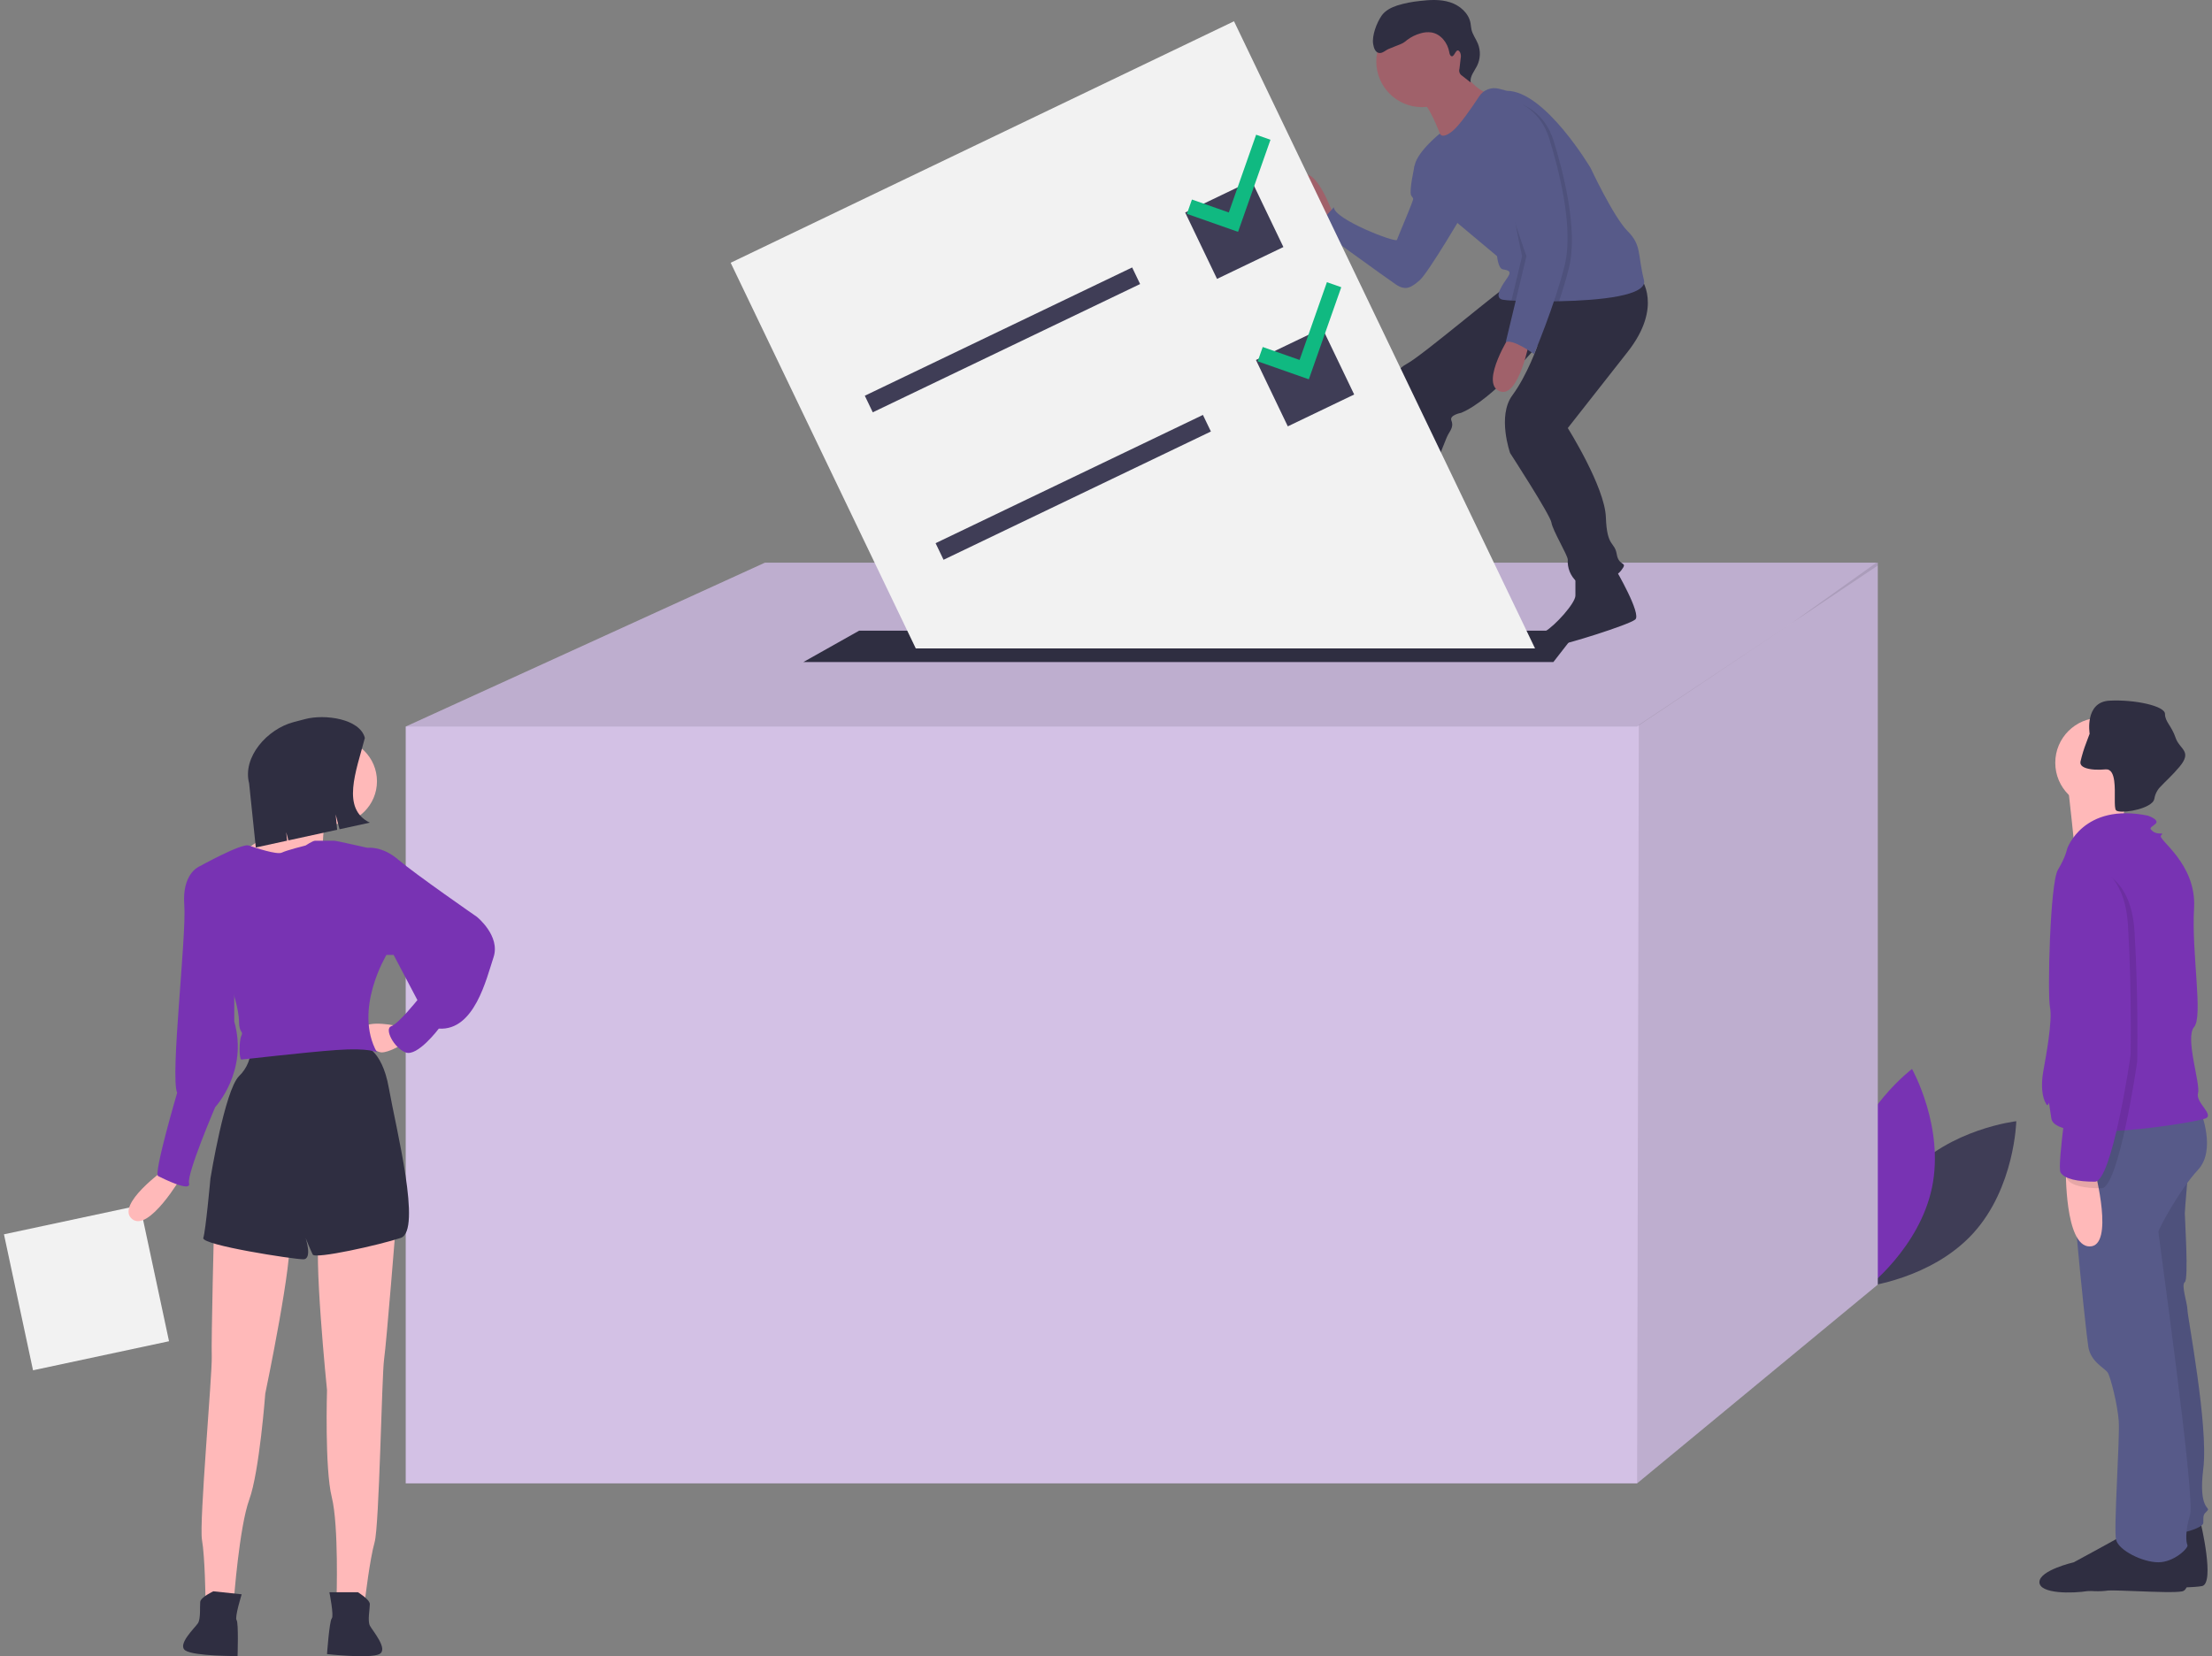 <svg width="227" height="170" viewBox="0 0 227 170" fill="none" xmlns="http://www.w3.org/2000/svg">
<rect x="0" y="0" width="227" height="170" fill="#808080" stroke="none"/>
<g clip-path="url(#clip0_2100_4327)">
<path d="M195.846 120.545C191.564 125.233 191.408 132.062 191.408 132.062C191.408 132.062 198.196 131.291 202.478 126.602C206.76 121.914 206.916 115.084 206.916 115.084C206.916 115.084 200.128 115.856 195.846 120.545Z" fill="#3F3D56"/>
<path d="M198.265 121.893C196.969 128.109 191.522 132.232 191.522 132.232C191.522 132.232 188.176 126.276 189.472 120.06C190.768 113.844 196.215 109.722 196.215 109.722C196.215 109.722 199.561 115.677 198.265 121.893Z" fill="#7833B3"/>
<path d="M192.702 57.752V131.854L168.001 152.258H41.635V74.577L78.507 57.752H192.702Z" fill="#D3C1E5"/>
<path opacity="0.1" d="M192.702 57.752V58.049L183.835 63.984L168.001 74.577H41.635L78.507 57.752H192.702Z" fill="black"/>
<path opacity="0.1" d="M192.703 57.752V131.854L168.002 152.258L168.181 74.398L183.835 63.984L192.559 57.752H192.703Z" fill="black"/>
<path d="M159.411 67.954H82.445L88.173 64.732H161.917L159.411 67.954Z" fill="#2F2E41"/>
<path d="M225.838 156.289C225.838 156.289 227.33 162.529 225.974 162.8C224.617 163.071 217.971 162.984 216.343 163.255C214.715 163.526 211.324 163.071 211.324 161.85C211.324 160.63 214.851 159.816 214.851 159.816C214.851 159.816 219.87 157.103 220.005 156.967C220.141 156.832 225.838 156.289 225.838 156.289Z" fill="#2F2E41"/>
<path d="M224.616 119.53C224.616 119.53 224.209 124.142 224.209 124.549C224.209 124.955 224.616 131.331 224.209 131.602C223.802 131.873 224.48 133.772 224.48 134.451C224.48 135.129 226.65 146.387 226.108 150.728C225.565 155.068 226.921 154.661 226.515 155.068C226.108 155.475 226.108 155.475 226.108 156.289C226.108 157.103 221.767 157.781 221.767 157.781L217.02 127.804L219.461 118.852L224.616 119.53Z" fill="#575A89"/>
<path opacity="0.1" d="M224.616 119.53C224.616 119.53 224.209 124.142 224.209 124.549C224.209 124.955 224.616 131.331 224.209 131.602C223.802 131.873 224.48 133.772 224.48 134.451C224.48 135.129 226.65 146.387 226.108 150.728C225.565 155.068 226.921 154.661 226.515 155.068C226.108 155.475 226.108 155.475 226.108 156.289C226.108 157.103 221.767 157.781 221.767 157.781L217.02 127.804L219.461 118.852L224.616 119.53Z" fill="black"/>
<path d="M223.939 158.188C223.939 158.188 225.295 163.071 223.939 163.343C222.582 163.614 215.936 163.032 214.308 163.303C212.68 163.574 209.289 163.614 209.289 162.393C209.289 161.172 212.816 160.358 212.816 160.358C212.816 160.358 217.835 157.646 217.97 157.51C218.106 157.374 223.939 158.188 223.939 158.188Z" fill="#2F2E41"/>
<path d="M225.838 114.104C225.838 114.104 227.465 118.038 225.566 120.072C223.667 122.107 221.497 126.176 221.497 126.448C221.497 126.719 225.295 153.712 224.753 155.475C224.21 157.238 224.346 158.324 224.481 158.595C224.617 158.866 223.125 160.358 221.497 160.358C219.869 160.358 217.428 159.137 217.157 158.052C216.885 156.967 217.563 147.608 217.428 145.844C217.292 144.081 216.614 141.504 216.343 140.961C216.071 140.419 214.579 139.876 214.308 138.248C214.037 136.621 211.866 115.867 212.545 115.189C213.223 114.511 225.838 114.104 225.838 114.104Z" fill="#575A89"/>
<path d="M215.528 82.906C218.075 82.906 220.14 80.841 220.14 78.294C220.14 75.747 218.075 73.682 215.528 73.682C212.981 73.682 210.916 75.747 210.916 78.294C210.916 80.841 212.981 82.906 215.528 82.906Z" fill="#FFB9B9"/>
<path d="M218.376 80.6C218.376 80.6 217.427 85.619 218.105 86.162C218.783 86.704 212.951 87.518 212.951 87.518C212.951 87.518 212.273 80.871 212.137 80.193C212.001 79.515 218.376 80.6 218.376 80.6Z" fill="#FFB9B9"/>
<path d="M212.137 87.111C212.137 87.111 213.765 82.363 220.412 83.72C220.412 83.72 221.632 84.127 221.225 84.534C220.819 84.941 220.412 84.941 220.954 85.347C221.497 85.754 222.175 85.347 221.768 85.754C221.361 86.161 225.43 88.603 225.159 93.215C224.888 97.827 226.109 104.338 225.159 105.423C224.21 106.508 225.837 111.255 225.566 112.205C225.295 113.154 227.194 114.375 226.38 114.782C225.566 115.189 210.917 117.631 210.51 114.782C210.103 111.934 210.374 113.968 209.967 113.29C209.56 112.612 209.425 111.391 209.696 109.899C209.967 108.407 210.645 104.744 210.374 103.388C210.103 102.032 210.374 90.638 211.188 89.281C212.002 87.925 212.137 87.111 212.137 87.111Z" fill="#7833B3"/>
<path d="M214.985 120.208C214.985 120.208 217.02 127.939 214.443 127.939C211.866 127.939 212.001 119.937 212.001 119.937L214.985 120.208Z" fill="#FFB9B9"/>
<path d="M213.494 78.294C213.494 78.687 214.064 78.937 214.947 78.994H214.948C215.323 79.015 215.698 79.008 216.071 78.972C216.636 78.921 216.869 79.451 216.965 80.151C217.123 81.305 216.903 82.924 217.157 83.177C217.506 83.527 220.058 83.176 220.855 82.382C220.98 82.271 221.062 82.121 221.09 81.956C221.174 81.472 221.413 81.028 221.771 80.691C222.242 80.177 222.912 79.607 223.667 78.701C225.024 77.073 223.667 76.938 223.26 75.717C222.854 74.496 222.175 74.089 222.175 73.275C222.175 72.461 219.056 71.783 216.478 71.919C213.901 72.054 214.444 75.31 214.444 75.31C214.444 75.31 214.29 75.703 214.107 76.21C213.86 76.847 213.658 77.501 213.505 78.166C213.499 78.209 213.495 78.251 213.494 78.294Z" fill="#2F2E41"/>
<path opacity="0.1" d="M214.036 89.145C214.036 89.145 218.648 88.874 219.054 95.656C219.461 102.439 219.326 108.814 219.326 108.949C219.326 109.085 217.427 121.971 215.663 121.971C213.9 121.971 212.544 121.7 212.137 121.022C211.73 120.343 213.222 110.577 213.222 110.577C213.222 110.577 213.9 100.268 212.815 97.013C211.73 93.757 211.594 89.552 214.036 89.145Z" fill="black"/>
<path d="M213.358 88.467C213.358 88.467 217.97 88.196 218.377 94.978C218.784 101.76 218.648 108.136 218.648 108.271C218.648 108.407 216.749 121.293 214.986 121.293C213.222 121.293 211.866 121.022 211.459 120.343C211.052 119.665 212.544 109.899 212.544 109.899C212.544 109.899 213.222 99.59 212.137 96.335C211.052 93.079 210.916 88.874 213.358 88.467Z" fill="#7833B3"/>
<path d="M136.884 22.163C136.884 22.163 134.874 16.469 133.423 18.255C131.971 20.042 135.656 23.056 135.656 23.056L136.884 22.163Z" fill="#A0616A"/>
<path d="M146.374 16.581L145.165 17.029C145.165 17.029 144.587 19.595 144.811 20.042C145.034 20.489 145.146 20.154 144.811 21.047C144.476 21.94 143.471 24.285 143.359 24.62C143.248 24.955 136.883 22.498 136.883 21.27C136.883 21.27 135.543 22.834 134.873 23.169C134.873 23.169 142.243 28.528 143.248 29.198C144.252 29.868 144.811 29.533 145.704 28.752C146.597 27.97 150.394 21.494 150.394 21.494L146.374 16.581Z" fill="#575A89"/>
<path d="M143.136 56.22C143.136 56.22 143.248 57.448 143.471 57.56C143.694 57.671 145.369 60.463 143.471 61.021C141.573 61.579 140.456 61.356 140.01 61.579C139.563 61.803 131.747 62.249 131.635 61.021C131.524 59.793 135.432 59.569 135.432 59.569C135.432 59.569 139.005 57.225 139.563 55.996C140.121 54.768 143.136 56.22 143.136 56.22Z" fill="#2F2E41"/>
<path d="M165.803 58.453C165.803 58.453 168.483 63.031 167.813 63.589C167.143 64.147 160.619 66.182 159.662 66.269C158.434 66.38 157.541 65.376 158.545 64.817C159.55 64.259 161.672 61.914 161.672 61.133V59.123L165.803 58.453Z" fill="#2F2E41"/>
<path d="M168.371 28.528C168.371 28.528 170.716 31.431 167.031 36.121L160.89 43.937C160.89 43.937 164.686 49.967 164.798 53.093C164.909 56.219 165.691 55.55 165.914 56.889C166.138 58.229 167.142 57.559 166.361 58.564C165.579 59.569 162.676 60.462 161.783 59.681C161.476 59.4 161.236 59.053 161.081 58.666C160.926 58.28 160.861 57.863 160.89 57.448C160.89 57.001 159.326 54.433 159.215 53.651C159.103 52.87 154.972 46.505 154.972 46.505C154.972 46.505 153.632 42.709 155.195 40.587C156.758 38.465 157.791 35.457 157.791 35.457C157.791 35.457 153.185 41.034 149.947 42.374C149.947 42.374 148.719 42.597 148.942 43.155C149.165 43.714 148.942 44.048 148.607 44.607C148.272 45.165 145.927 51.641 145.146 53.316C144.364 54.991 144.699 55.996 143.806 56.554C142.912 57.113 138.893 56.666 138.893 56.108C138.893 55.55 139.451 54.098 139.786 53.316C140.121 52.535 142.801 43.49 142.577 41.927C142.354 40.364 142.689 38.242 144.364 37.349C146.039 36.456 154.525 29.198 154.972 29.198C155.418 29.198 168.371 28.528 168.371 28.528Z" fill="#2F2E41"/>
<path d="M145.928 10.998C148.518 10.998 150.618 8.898 150.618 6.308C150.618 3.718 148.518 1.618 145.928 1.618C143.338 1.618 141.238 3.718 141.238 6.308C141.238 8.898 143.338 10.998 145.928 10.998Z" fill="#A0616A"/>
<path d="M149.725 6.754C149.725 6.754 151.176 9.323 152.963 9.658C154.75 9.993 148.273 15.129 148.273 15.129C148.273 15.129 146.71 10.216 145.37 9.993C144.03 9.769 149.725 6.754 149.725 6.754Z" fill="#A0616A"/>
<path d="M145.146 17.25C145.146 18.702 149.501 22.833 149.501 22.833L153.633 26.295C153.633 26.295 153.744 27.523 154.191 27.635C154.638 27.746 155.196 27.746 154.749 28.416C154.303 29.086 153.186 30.538 154.191 30.761C154.494 30.807 154.799 30.836 155.105 30.848C155.373 30.864 155.688 30.878 156.042 30.892C156.869 30.921 157.902 30.94 159.022 30.932C159.341 30.931 159.664 30.927 159.994 30.921C164.216 30.837 169.106 30.351 168.707 28.751C168.037 26.071 168.483 25.178 167.032 23.727C165.58 22.275 163.235 17.25 163.235 17.25C163.235 17.25 158.546 9.322 154.638 9.322L153.826 9.109C153.449 9.01 153.05 9.032 152.686 9.171C152.321 9.311 152.011 9.562 151.797 9.889C151.013 11.082 149.777 12.876 149.055 13.454C147.938 14.347 147.764 13.706 147.764 13.706C147.764 13.706 145.146 15.799 145.146 17.25Z" fill="#575A89"/>
<path d="M155.083 34.223C155.083 34.223 151.845 39.247 153.855 40.141C155.865 41.034 156.981 34.893 156.981 34.893L155.083 34.223Z" fill="#A0616A"/>
<path d="M148.993 5.778C148.813 5.755 148.756 5.528 148.726 5.349C148.564 4.392 147.85 3.483 146.891 3.329C146.524 3.28 146.151 3.31 145.797 3.417C145.29 3.556 144.814 3.79 144.394 4.107C144.189 4.295 143.952 4.444 143.693 4.548C143.517 4.599 142.77 4.931 142.596 4.988C142.212 5.111 141.894 5.513 141.499 5.433C141.121 5.357 140.977 4.901 140.916 4.52C140.778 3.652 141.274 2.357 141.768 1.63C142.143 1.078 142.777 0.761 143.412 0.554C144.155 0.329 144.918 0.177 145.691 0.101C146.734 -0.022 147.814 -0.087 148.814 0.235C149.813 0.557 150.724 1.346 150.91 2.38C150.949 2.595 150.956 2.816 151.004 3.029C151.12 3.55 151.465 3.988 151.666 4.483C151.811 4.846 151.879 5.235 151.864 5.626C151.849 6.017 151.753 6.4 151.581 6.751C151.302 7.311 150.818 7.849 150.923 8.466L150.061 7.786C149.936 7.716 149.84 7.604 149.788 7.471C149.735 7.338 149.73 7.191 149.773 7.054L149.899 5.975C149.942 5.78 149.922 5.575 149.843 5.392C149.46 4.723 149.293 5.816 148.993 5.778Z" fill="#2F2E41"/>
<path opacity="0.1" d="M157.094 26.518L156.042 30.892C157.103 30.93 158.506 30.95 159.994 30.921C160.369 29.795 160.727 28.622 161.002 27.523C162.007 23.503 160.332 17.362 159.439 14.459C158.545 11.556 156.312 10.774 156.312 10.774C155.397 11.096 154.532 11.547 153.744 12.114C152.293 13.119 157.094 26.518 157.094 26.518Z" fill="black"/>
<path opacity="0.1" d="M156.2 26.295L155.105 30.848C155.373 30.864 155.687 30.878 156.041 30.892C156.868 30.921 157.902 30.94 159.022 30.932C159.425 29.736 159.814 28.474 160.108 27.299C161.113 23.28 159.438 17.139 158.545 14.235C157.652 11.332 155.697 14.514 155.697 14.514C155.697 14.514 156.479 12.616 155.028 13.621C153.576 14.626 156.2 26.295 156.2 26.295Z" fill="black"/>
<path d="M155.865 10.551C155.865 10.551 158.098 11.332 158.991 14.236C159.885 17.139 161.56 23.28 160.555 27.3C159.55 31.32 157.428 36.344 157.428 36.344C157.428 36.344 155.307 34.781 154.525 35.116L156.647 26.295C156.647 26.295 151.845 12.896 153.297 11.891C154.085 11.324 154.949 10.873 155.865 10.551Z" fill="#575A89"/>
<path d="M157.53 66.558L126.637 2.183L74.982 26.971L93.98 66.558H157.53Z" fill="#F2F2F2"/>
<path d="M116.184 27.452L88.748 40.618L89.565 42.321L117.001 29.155L116.184 27.452Z" fill="#3F3D56"/>
<path d="M123.447 42.589L96.012 55.754L96.829 57.457L124.265 44.291L123.447 42.589Z" fill="#3F3D56"/>
<path d="M128.437 18.545L121.625 21.814L124.894 28.626L131.705 25.357L128.437 18.545Z" fill="#3F3D56"/>
<path d="M135.7 33.682L128.889 36.951L132.157 43.762L138.969 40.493L135.7 33.682Z" fill="#3F3D56"/>
<path d="M128.907 13.827L126.102 21.809L122.32 20.48L121.803 21.952L127.052 23.797L130.379 14.345L128.907 13.827Z" fill="#10B981"/>
<path d="M136.171 28.964L133.365 36.946L129.584 35.617L129.066 37.089L134.315 38.933L137.643 29.481L136.171 28.964Z" fill="#10B981"/>
<path d="M3.389 140.651L17.346 137.669L14.364 123.712L0.407 126.694L3.389 140.651Z" fill="#F2F2F2"/>
<path d="M16.958 119.983C16.958 119.983 11.831 123.645 13.54 125.11C15.249 126.575 18.667 120.716 18.667 120.716L16.958 119.983Z" fill="#FFB9B9"/>
<path d="M40.638 125.598C40.638 125.598 39.661 137.804 39.417 139.513C39.173 141.221 38.929 156.601 38.441 158.31C37.953 160.018 37.464 164.168 37.464 164.168H34.535C34.535 164.168 34.779 156.601 34.047 153.671C33.314 150.742 33.559 142.686 33.559 142.686C33.559 142.686 32.094 128.283 32.826 126.33C33.559 124.377 40.638 125.598 40.638 125.598Z" fill="#FFB9B9"/>
<path d="M36.732 163.436C36.732 163.436 37.953 164.168 37.953 164.657C37.953 165.145 37.709 166.365 37.953 166.854C38.197 167.342 39.906 169.295 38.929 169.783C37.953 170.271 33.559 169.783 33.559 169.783C33.559 169.783 33.803 166.365 34.047 166.121C34.291 165.877 33.803 163.436 33.803 163.436H36.732Z" fill="#2F2E41"/>
<path d="M21.977 125.299C21.977 125.299 21.667 137.539 21.73 139.264C21.794 140.989 20.422 156.31 20.728 158.06C21.034 159.811 21.084 163.989 21.084 163.989L23.997 164.297C23.997 164.297 24.549 156.745 25.585 153.909C26.621 151.072 27.224 143.035 27.224 143.035C27.224 143.035 30.192 128.866 29.669 126.847C29.145 124.828 21.977 125.299 21.977 125.299Z" fill="#FFB9B9"/>
<path d="M21.889 163.338C21.889 163.338 20.598 163.938 20.547 164.424C20.496 164.909 20.61 166.149 20.317 166.609C20.023 167.068 18.118 168.831 19.038 169.419C19.958 170.007 24.379 169.983 24.379 169.983C24.379 169.983 24.495 166.559 24.278 166.29C24.061 166.022 24.802 163.645 24.802 163.645L21.889 163.338Z" fill="#2F2E41"/>
<path d="M37.22 107.289C37.22 107.289 39.173 107.533 39.905 111.683C40.637 115.833 43.323 126.33 41.126 127.063C38.929 127.795 32.337 129.26 32.093 128.771C31.849 128.283 31.361 127.063 31.361 127.063C31.361 127.063 32.093 129.26 31.117 129.26C30.14 129.26 20.62 127.795 20.864 127.063C21.108 126.33 21.596 120.96 21.596 120.96C21.596 120.96 23.061 111.927 24.526 110.463C24.95 110.056 25.279 109.56 25.49 109.012C25.701 108.463 25.788 107.875 25.746 107.289H37.22Z" fill="#2F2E41"/>
<path d="M40.881 105.336C40.881 105.336 37.707 104.604 37.219 105.581C36.731 106.557 38.44 108.022 39.172 108.022C39.904 108.022 41.125 107.289 41.125 107.289L40.881 105.336Z" fill="#FFB9B9"/>
<path d="M34.291 84.586C36.717 84.586 38.685 82.619 38.685 80.192C38.685 77.765 36.717 75.798 34.291 75.798C31.864 75.798 29.896 77.765 29.896 80.192C29.896 82.619 31.864 84.586 34.291 84.586Z" fill="#FFB9B9"/>
<path d="M33.558 83.366C33.558 83.366 32.825 86.783 33.314 86.783C33.802 86.783 29.652 88.98 29.652 88.98L26.478 88.492L25.502 87.028C25.502 87.028 30.628 83.61 30.628 81.657C30.628 79.704 33.558 83.366 33.558 83.366Z" fill="#FFB9B9"/>
<path d="M31.362 86.783C31.362 86.783 32.094 86.295 32.339 86.295H34.292C34.536 86.295 37.709 87.027 37.709 87.027L39.662 98.013C39.662 98.013 36.245 103.627 38.686 108.021C38.686 108.021 37.953 107.533 34.536 107.777C31.118 108.021 25.015 108.754 24.771 108.754C24.527 108.754 24.527 106.801 24.771 106.312C25.015 105.824 24.527 106.068 24.527 104.848C24.527 103.627 23.795 101.43 23.795 101.43L20.377 88.98C20.377 88.98 24.771 86.539 25.503 86.783C26.236 87.027 28.433 87.76 28.921 87.516C29.409 87.271 31.362 86.783 31.362 86.783Z" fill="#7833B3"/>
<path d="M36.977 87.272L37.709 87.028C37.709 87.028 39.174 86.783 40.882 88.248C42.591 89.713 48.938 94.107 48.938 94.107C48.938 94.107 51.38 96.06 50.647 98.257C49.915 100.454 48.694 105.824 45.032 105.58C45.032 105.58 42.835 108.51 41.615 108.022C40.394 107.533 39.418 105.58 40.15 105.336C40.882 105.092 42.835 102.651 42.835 102.651L40.394 98.013H39.662L36.977 96.548L36.977 87.272Z" fill="#7833B3"/>
<path d="M22.33 88.736L20.377 88.98C20.377 88.98 18.668 89.713 18.912 92.886C19.156 96.06 17.447 110.463 18.18 112.172C18.18 112.172 15.738 120.472 16.227 120.716C16.715 120.96 19.644 122.424 19.4 121.448C19.156 120.471 22.085 113.636 22.085 113.636C22.085 113.636 25.503 109.974 24.038 104.848V100.698L22.33 88.736Z" fill="#7833B3"/>
<path d="M37.949 84.441L34.845 85.117L34.446 83.588L34.6 85.17L29.593 86.261L29.373 85.417L29.458 86.29L26.251 86.989L25.565 80.404C24.86 77.702 27.434 74.822 30.136 74.117L31.334 73.804C33.319 73.286 36.926 73.757 37.444 75.742C36.538 79.202 34.992 82.995 37.949 84.441Z" fill="#2F2E41"/>
</g>
<defs>
<clipPath id="clip0_2100_4327">
<rect width="226.185" height="170" fill="white" transform="translate(0.408)"/>
</clipPath>
</defs>
</svg>
